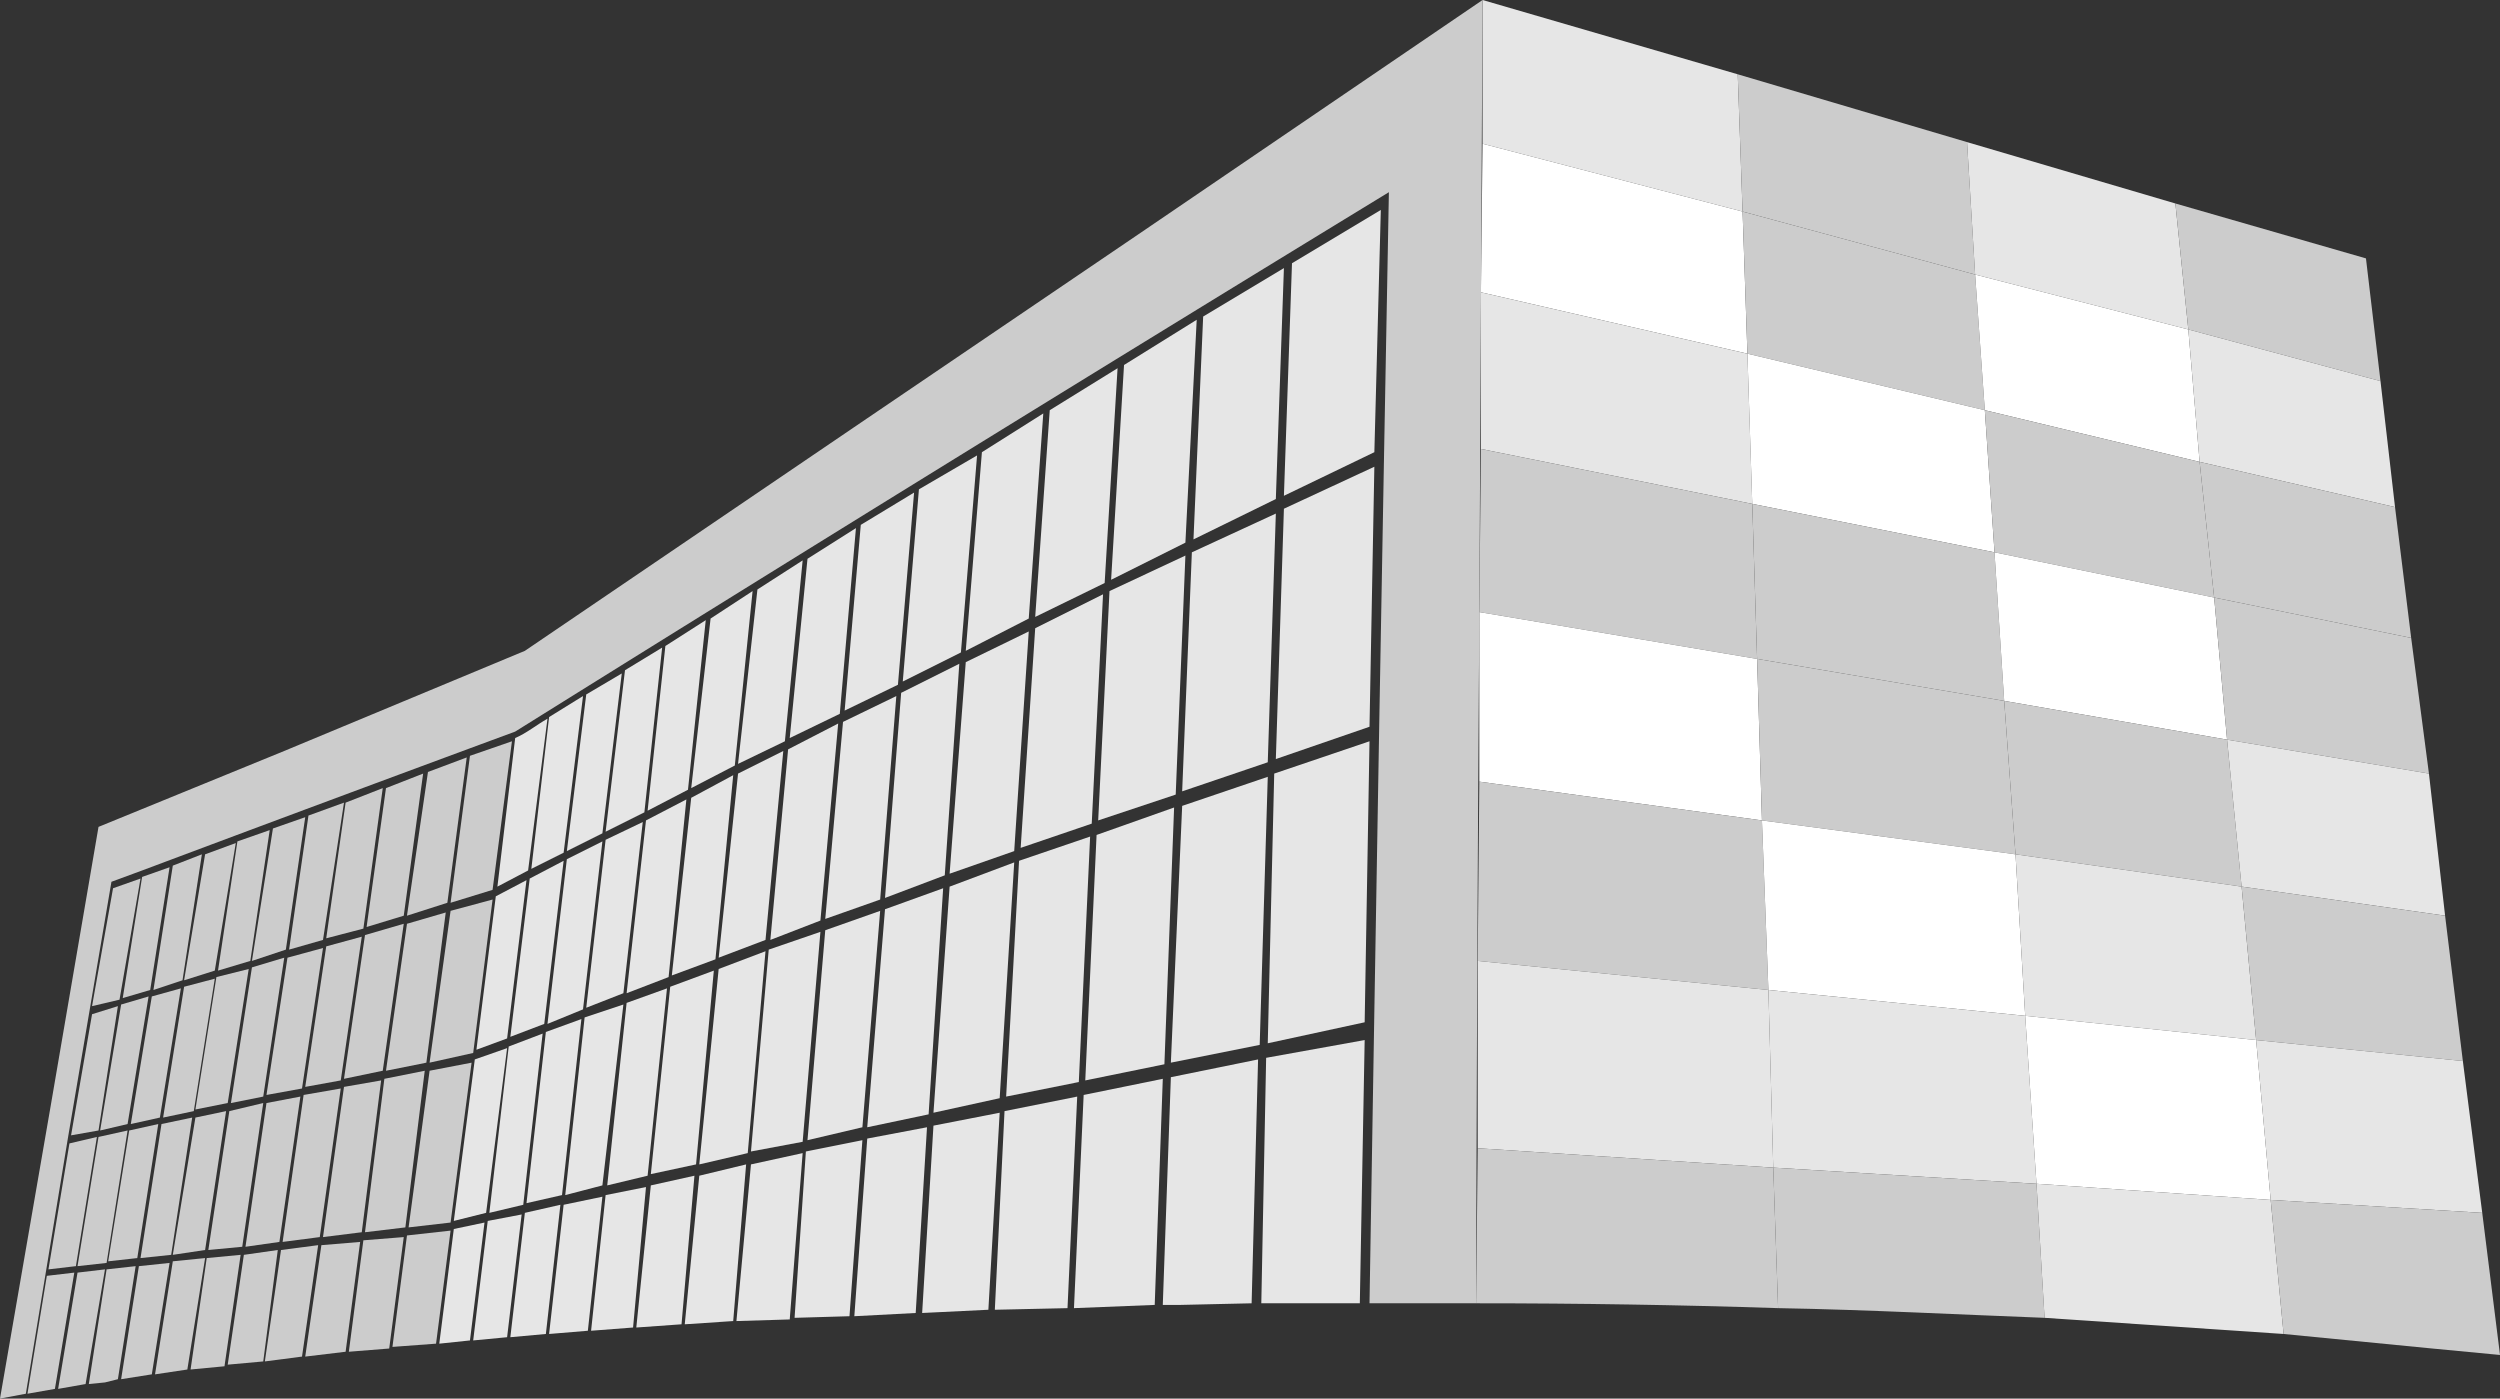 <?xml version="1.0" encoding="UTF-8"?><!DOCTYPE svg PUBLIC "-//W3C//DTD SVG 1.1//EN" "http://www.w3.org/Graphics/SVG/1.1/DTD/svg11.dtd"><svg xmlns="http://www.w3.org/2000/svg" xml:space="preserve" viewBox="0 0 1548 866"><rect x="0" y="0" width="1548" height="866" fill="#333333" stroke="none"/><defs><style>.f0{fill:#fff}.f1{fill:#ccc}.f2{fill:#e6e6e6}</style></defs><g id="_1398928510976"><path d="m918 0 158 46 3 85-161-42V0z" class="f2"/><path d="m1076 46 142 42 5 82-144-39-3-85z" class="f1"/><path d="m1218 88 129 38 8 78-132-34-5-82z" class="f2"/><path d="m1347 126 118 34 9 76-119-32-8-78z" class="f1"/><path d="m918 89 161 42 3 88-165-38 1-92z" class="f0"/><path d="m1079 131 144 39 6 84-147-35-3-88z" class="f1"/><path d="m1223 170 132 34 7 82-133-32-6-84z" class="f0"/><path d="m1355 204 119 32 9 78-121-28-7-82z" class="f2"/><path d="m917 181 165 38 3 93-168-34v-97z" class="f2"/><path d="m1082 219 147 35 6 88-150-30-3-93z" class="f0"/><path d="m1229 254 133 32 9 84-136-28-6-88z" class="f1"/><path d="m1362 286 121 28 10 81-122-25-9-84z" class="f1"/><path d="m917 278 168 34 3 96-172-29 1-101z" class="f1"/><path d="m1085 312 150 30 6 92-153-26-3-96z" class="f1"/><path d="m1235 342 136 28 8 88-138-24-6-92z" class="f0"/><path d="m1371 370 122 25 11 84-125-21-8-88z" class="f1"/><path d="m916 379 172 29 3 100-175-24V379z" class="f0"/><path d="m1088 408 153 26 7 95-157-21-3-100z" class="f1"/><path d="m1241 434 138 24 9 91-140-20-7-95z" class="f1"/><path d="m1379 458 125 21 10 88-126-18-9-91z" class="f2"/><path d="m916 484 175 24 4 105-180-18 1-111z" class="f1"/><path d="m1091 508 157 21 6 100-159-16-4-105z" class="f0"/><path d="m1248 529 140 20 9 95-143-15-6-100z" class="f2"/><path d="m1388 549 126 18 11 90-128-13-9-95z" class="f1"/><path d="m915 595 180 18 3 110-183-12V595z" class="f2"/><path d="m1095 613 159 16 7 104-163-10-3-110z" class="f2"/><path d="m1254 629 143 15 9 99-145-10-7-104z" class="f0"/><path d="m1397 644 128 13 12 94-131-8-9-99z" class="f2"/><path d="m915 711 183 12 3 87c-61-2-123-3-187-3l1-96z" class="f1"/><path d="m1098 723 163 10 5 83c-53-2-109-5-165-6l-3-87z" class="f1"/><path d="m1261 733 145 10 8 83-148-10-5-83z" class="f2"/><path d="m1406 743 131 8 11 88-42-4-92-9-8-83z" class="f1"/><path d="m0 866 31-179 30-175 115-47 149-62 212-144 168-114L918 0l-1 188-1 193a96519 96519 0 0 0-2 426h-66l3-181 3-176 3-168 3-163a63039 63039 0 0 0-541 334 47434 47434 0 0 0-231 86l-19 7-27 159-26 158-16 3z" class="f1"/><path d="m57 623 17-4 13-75-17 6-13 73z" class="f1"/><path d="m73 623-16 5-13 75 17-3 12-77z" class="f1"/><path d="m88 543-12 75 17-5 12-76-17 6z" class="f1"/><path d="m60 704-17 4-13 78 17-2 13-80z" class="f1"/><path d="m75 622-13 78 17-4 13-79-17 5z" class="f1"/><path d="m46 788-17 2-12 73 17-3 12-72z" class="f1"/><path d="m61 704-13 80 18-2 13-82-18 4z" class="f1"/><path d="m48 788-12 72 17-3 12-71-17 2z" class="f1"/><path d="m107 536-12 77 18-6 12-78-18 7z" class="f1"/><path d="m94 617-13 79 18-4 13-80-18 5z" class="f1"/><path d="m80 700-13 81 18-2 13-83-18 4z" class="f1"/><path d="m66 786-11 71 10-1 8-2 11-70-18 2z" class="f1"/><path d="m127 529-13 78 19-6 13-79-19 7z" class="f1"/><path d="m114 611-13 81 19-4 13-82-19 5z" class="f1"/><path d="m100 696-13 83 19-2 13-85-19 4z" class="f1"/><path d="m86 784-11 70 19-3 11-69-19 2z" class="f1"/><path d="m147 521-12 80 20-6 12-81-20 7z" class="f1"/><path d="m134 605-13 82 20-4 13-83-20 5z" class="f1"/><path d="m121 692-14 85 20-3 13-86-19 4z" class="f1"/><path d="m107 781-11 70 20-3 11-69-20 2z" class="f1"/><path d="m169 513-13 82 21-7 12-82-20 7z" class="f1"/><path d="m156 599-13 84 20-4 13-86-20 6z" class="f1"/><path d="m142 688-13 86 21-2 13-89-21 5z" class="f1"/><path d="m128 779-10 69 21-2 10-69-21 2z" class="f1"/><path d="m178 593-13 85 22-4 13-87-22 6z" class="f1"/><path d="m191 505-12 83 21-6 13-85-22 8z" class="f1"/><path d="m165 683-13 89 21-3 13-90-21 4z" class="f1"/><path d="m151 777-10 68 22-2 9-69-21 3z" class="f1"/><path d="m214 497-12 84 23-6 12-87-23 9z" class="f1"/><path d="m224 580-22 6-13 87 22-4 13-89z" class="f1"/><path d="m239 488-12 86 23-7 12-88-23 9z" class="f1"/><path d="m250 572-24 7-13 89 24-5 13-91z" class="f1"/><path d="m265 478-13 89 25-8 12-90-24 9z" class="f1"/><path d="m276 565-24 7-13 91 25-5 12-93z" class="f1"/><path d="m279 564-13 94 27-6 12-95-26 7z" class="f1"/><path d="m291 468-12 91 26-8 12-92-26 9z" class="f1"/><path d="m211 674-23 4-13 91 23-3 13-92z" class="f1"/><path d="m236 669-23 4-13 93 24-3 12-94z" class="f1"/><path d="m263 663-25 5-12 95 25-3 12-97z" class="f1"/><path d="m266 663-13 97 26-3 13-99-26 5z" class="f1"/><path d="m197 771-23 3-10 69 23-3 10-69z" class="f1"/><path d="m223 769-24 2-10 69 25-3 9-68z" class="f1"/><path d="m250 766-25 2-9 69 25-2 9-69z" class="f1"/><path d="m252 765-9 69 27-2 9-70-27 3z" class="f1"/><path d="m291 830 9-73-19 4-9 71 19-2z" class="f2"/><path d="m314 828 9-76-21 4-9 74 21-2z" class="f2"/><path d="m338 826 9-80-22 5-9 77 22-2z" class="f2"/><path d="m364 824 9-83-24 5-9 80 24-2z" class="f2"/><path d="m392 822 8-87-25 5-9 84 26-2z" class="f2"/><path d="m422 820 8-92-27 6-9 88 28-2z" class="f2"/><path d="m454 818 8-97-29 7-9 92 30-2z" class="f2"/><path d="m489 817 8-103-32 7-9 97 33-1z" class="f2"/><path d="m526 815 8-109-35 7-7 103 34-1z" class="f2"/><path d="m567 813 7-115-37 7-8 110 38-2z" class="f2"/><path d="m612 811 7-122-41 8-7 116 41-2z" class="f2"/><path d="m661 810 6-131-45 9-6 123 45-1z" class="f2"/><path d="m715 808 5-140-49 10-6 132 50-2z" class="f2"/><path d="m775 807 4-151-54 11-5 141h11l44-1z" class="f2"/><path d="m842 807 3-163-61 11-3 152h61z" class="f2"/><path d="m845 633 3-174-59 20-4 167 60-13z" class="f2"/><path d="m848 450 3-161-56 26-5 155 58-20z" class="f2"/><path d="m851 280 4-150-55 33-5 144 56-27z" class="f2"/><path d="m795 166-50 30-6 138 51-25 5-143z" class="f2"/><path d="m741 198-45 28-8 133 46-23 7-138z" class="f2"/><path d="m692 228-42 26-9 128 43-21 8-133z" class="f2"/><path d="m646 256-38 24-10 123 39-20 9-127z" class="f2"/><path d="m605 282-36 21-10 119 36-18 10-122z" class="f2"/><path d="m566 305-33 20-10 115 33-16 10-119z" class="f2"/><path d="m530 327-30 19-11 111 31-15 10-115z" class="f2"/><path d="m497 347-28 18-12 108 29-14 11-112z" class="f2"/><path d="m466 366-26 17-12 105 27-14 11-108z" class="f2"/><path d="m437 384-25 16-11 102 25-13 11-105z" class="f2"/><path d="m410 401-23 14-12 100 24-12 11-102z" class="f2"/><path d="m385 417-22 13-12 97 22-11 12-99z" class="f2"/><path d="m361 431-21 13-11 94 20-10 12-97z" class="f2"/><path d="M339 445c-7 4-13 9-20 12l-11 92 19-10 12-94z" class="f2"/><path d="m307 555-12 95 19-7 12-98-19 10z" class="f2"/><path d="m294 656-13 100 20-5 13-102-20 7z" class="f2"/><path d="m328 544-12 98 21-8 12-101-21 11z" class="f2"/><path d="m315 648-12 103 21-5 12-106-21 8z" class="f2"/><path d="m351 532-12 102 22-9 12-104-22 11z" class="f2"/><path d="m338 639-12 106 22-5 12-109-22 8z" class="f2"/><path d="m375 520-12 104 23-9 12-106-23 11z" class="f2"/><path d="m362 630-12 110 23-6 13-112-24 8z" class="f2"/><path d="m400 508-12 107 26-10 11-110-25 13z" class="f2"/><path d="m388 621-12 113 25-6 12-116-25 9z" class="f2"/><path d="m428 494-12 110 27-10 11-114-26 14z" class="f2"/><path d="m415 611-12 116 28-6 11-120-27 10z" class="f2"/><path d="m457 479-12 114 29-11 11-117-28 14z" class="f2"/><path d="m445 600-12 121 30-7 11-125-29 11z" class="f2"/><path d="m488 464-11 118 31-12 11-122-31 16z" class="f2"/><path d="m476 588-11 125 32-6 11-130-32 11z" class="f2"/><path d="m522 447-11 122 34-12 10-126-33 16z" class="f2"/><path d="m511 576-11 130 34-8 11-134-34 12z" class="f2"/><path d="m558 429-10 127 37-14 9-131-36 18z" class="f2"/><path d="m548 563-11 135 38-8 9-140-36 13z" class="f2"/><path d="m598 410-10 131 40-14 9-136-39 19z" class="f2"/><path d="m588 549-10 140 41-9 9-146-40 15z" class="f2"/><path d="m641 389-9 136 44-15 7-142-42 21z" class="f2"/><path d="m631 533-8 146 45-9 7-152-44 15z" class="f2"/><path d="m687 366-7 142 48-16 6-148-47 22z" class="f2"/><path d="m679 517-7 152 49-10 6-159-48 17z" class="f2"/><path d="m738 342-6 148 53-18 5-154-52 24z" class="f2"/><path d="m732 499-7 159 55-11 5-166-53 18z" class="f2"/></g></svg>